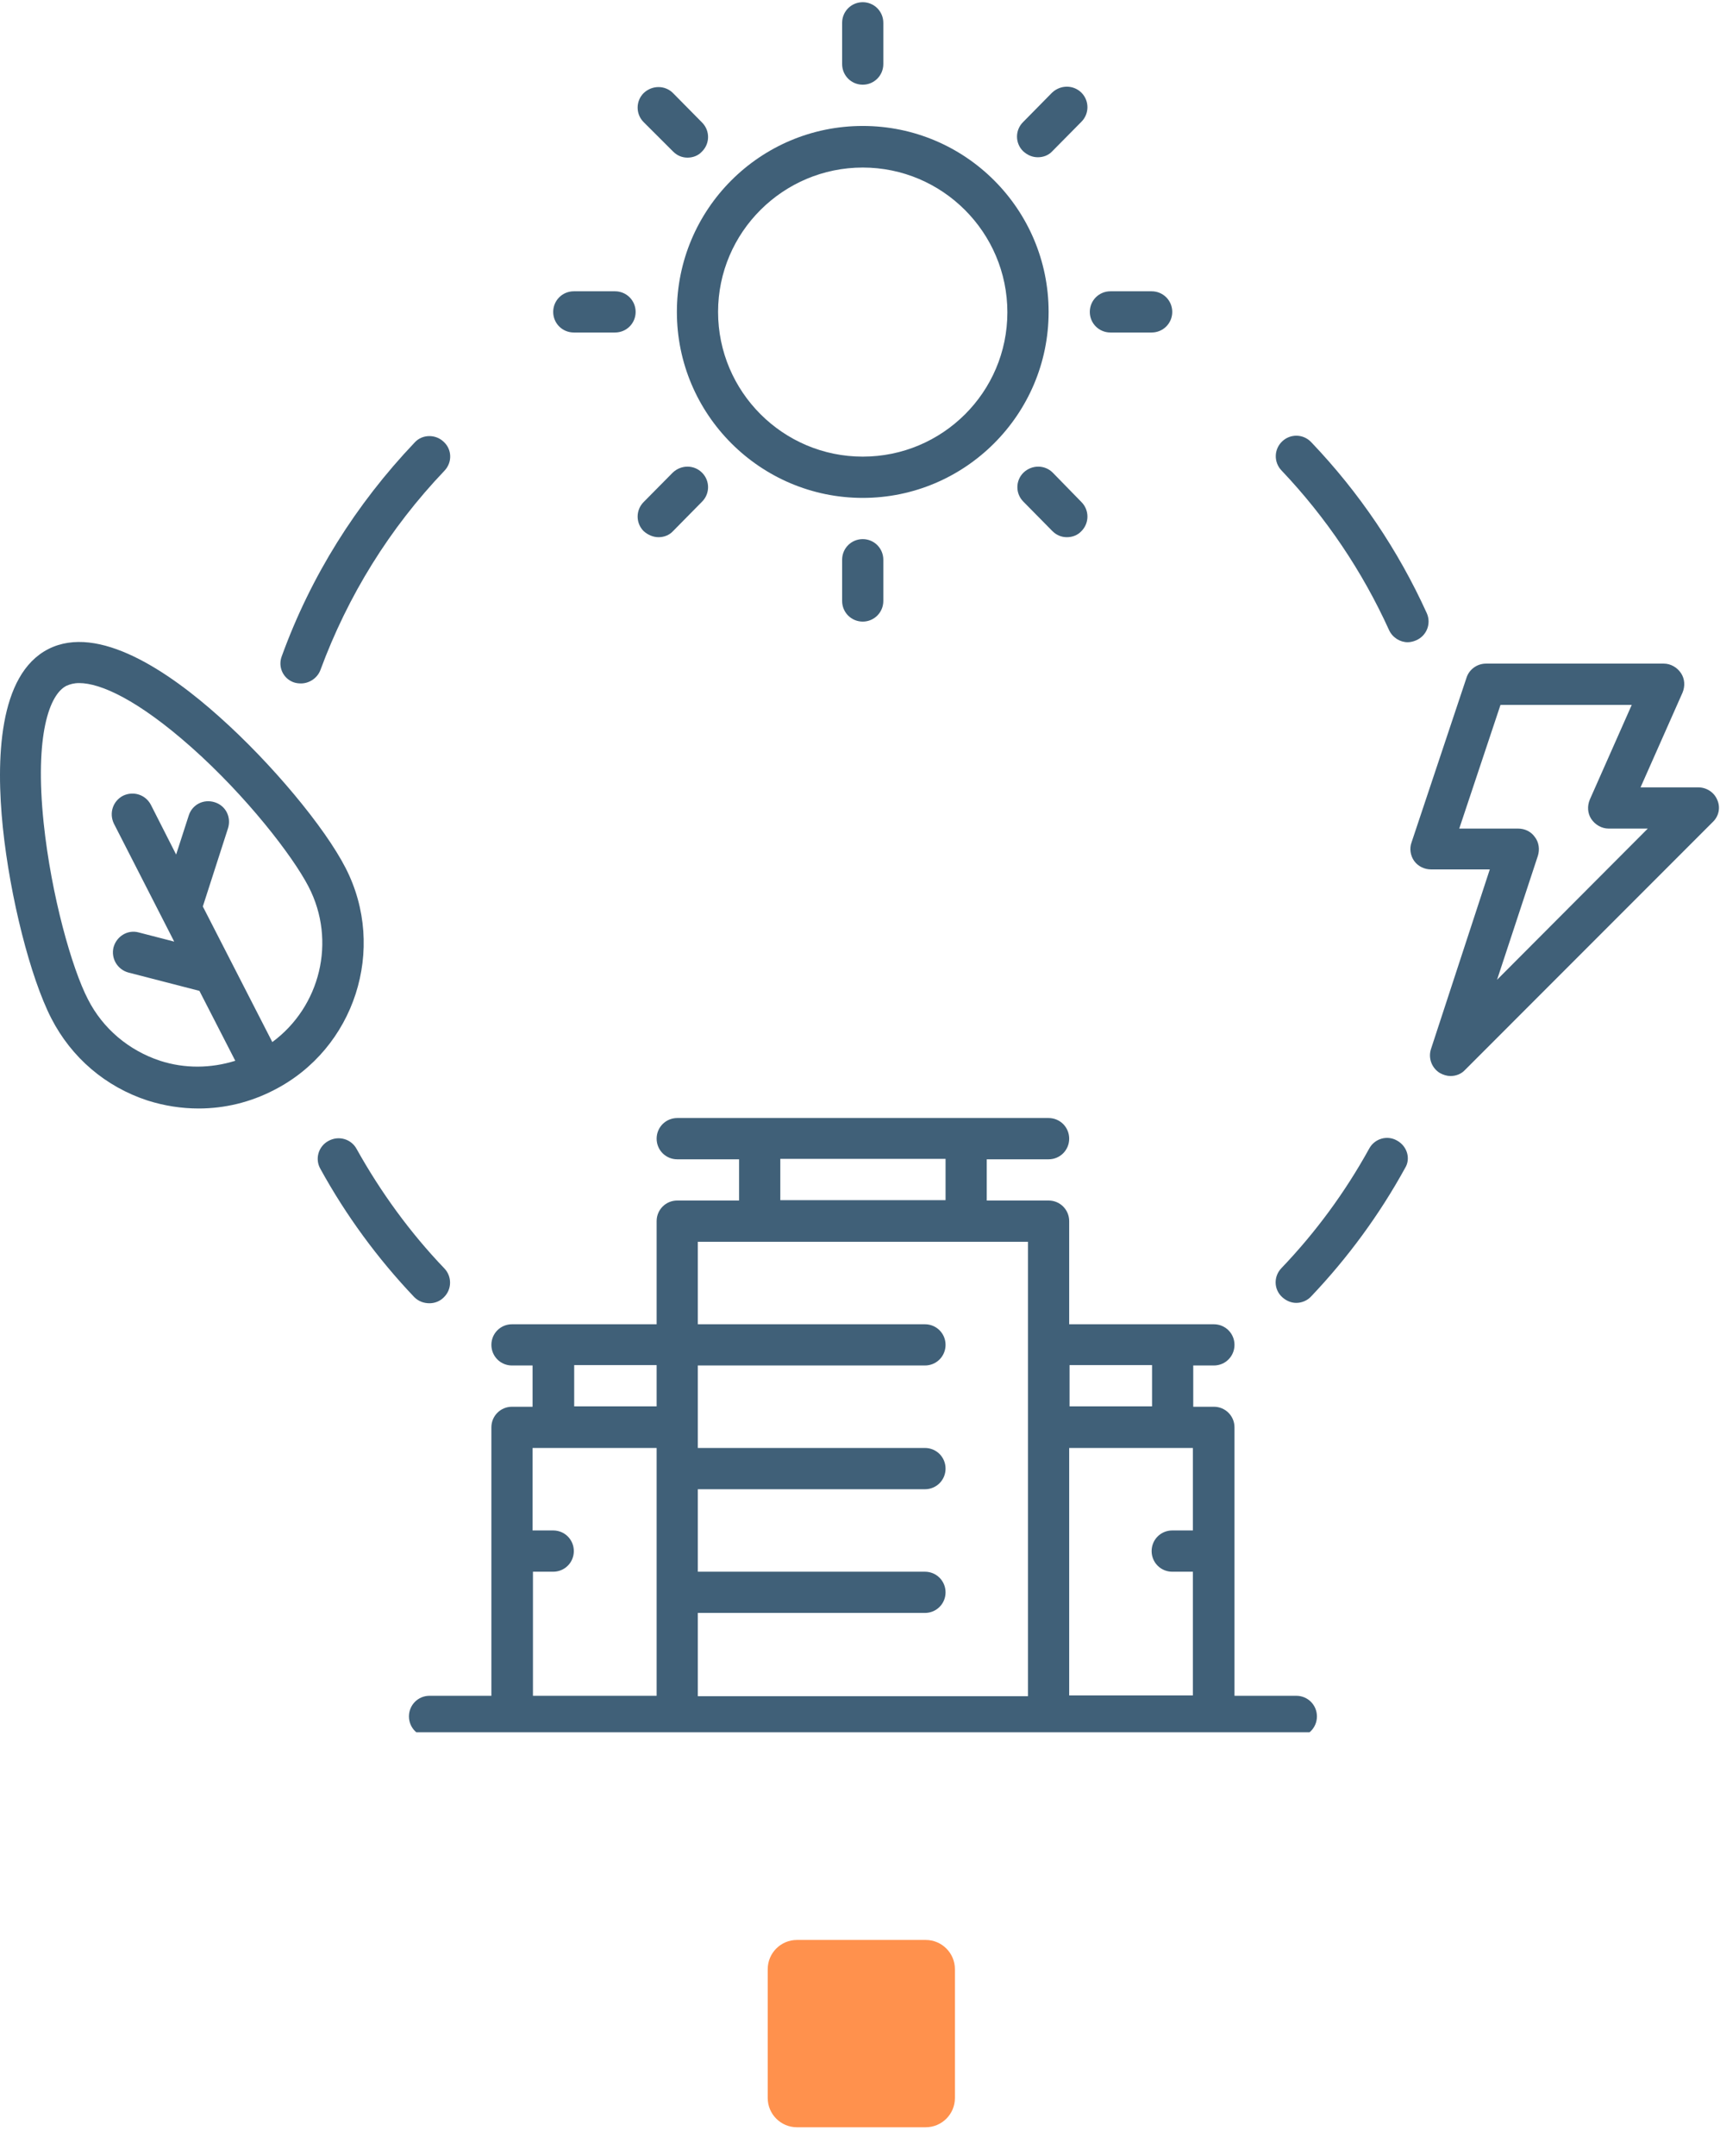 <?xml version="1.0" encoding="UTF-8" standalone="no"?>
<svg
   width="1763"
   zoomAndPan="magnify"
   viewBox="0 0 1322.25 1656.75"
   height="2209"
   preserveAspectRatio="xMidYMid meet"
   version="1.0"
   id="svg24"
   sodipodi:docname="climate.svg"
   inkscape:version="1.4 (e7c3feb1, 2024-10-09)"
   xmlns:inkscape="http://www.inkscape.org/namespaces/inkscape"
   xmlns:sodipodi="http://sodipodi.sourceforge.net/DTD/sodipodi-0.dtd"
   xmlns="http://www.w3.org/2000/svg"
   xmlns:svg="http://www.w3.org/2000/svg">
  <sodipodi:namedview
     id="namedview24"
     pagecolor="#ffffff"
     bordercolor="#000000"
     borderopacity="0.25"
     inkscape:showpageshadow="2"
     inkscape:pageopacity="0.0"
     inkscape:pagecheckerboard="0"
     inkscape:deskcolor="#d1d1d1"
     inkscape:zoom="0.53265083"
     inkscape:cx="786.63165"
     inkscape:cy="1907.4409"
     inkscape:window-width="1680"
     inkscape:window-height="923"
     inkscape:window-x="0"
     inkscape:window-y="25"
     inkscape:window-maximized="1"
     inkscape:current-layer="svg24" />
  <defs
     id="defs6">
    <clipPath
       id="c628f53af7">
      <path
         d="M 588.773 1511.637 L 732.691 1511.637 L 732.691 1655.555 L 588.773 1655.555 Z M 588.773 1511.637 "
         clip-rule="nonzero"
         id="path1" />
    </clipPath>
    <clipPath
       id="322cb29422">
      <path
         d="M 611.262 1511.637 L 710.203 1511.637 C 722.625 1511.637 732.691 1521.703 732.691 1534.125 L 732.691 1633.066 C 732.691 1645.488 722.625 1655.555 710.203 1655.555 L 611.262 1655.555 C 598.84 1655.555 588.773 1645.488 588.773 1633.066 L 588.773 1534.125 C 588.773 1521.703 598.84 1511.637 611.262 1511.637 Z M 611.262 1511.637 "
         clip-rule="nonzero"
         id="path2" />
    </clipPath>
    <clipPath
       id="7952edaf3e">
      <path
         d="M 0 0.344 L 1321.5 0.344 L 1321.5 1332.34 L 0 1332.34 Z M 0 0.344 "
         clip-rule="nonzero"
         id="path3" />
    </clipPath>
    <clipPath
       id="0a2deeb23c">
      <path
         d="M 314 859 L 1013 859 L 1013 1330.941 L 314 1330.941 Z M 314 859 "
         clip-rule="nonzero"
         id="path4" />
    </clipPath>
    <clipPath
       id="203480b451">
      <path
         d="M 647 1.695 L 680 1.695 L 680 66 L 647 66 Z M 647 1.695 "
         clip-rule="nonzero"
         id="path5" />
    </clipPath>
    <clipPath
       id="52bbb488ab">
      <path
         d="M 1084 509 L 1321.5 509 L 1321.5 827 L 1084 827 Z M 1084 509 "
         clip-rule="nonzero"
         id="path6" />
    </clipPath>
  </defs>
  <g
     clip-path="url(#c628f53af7)"
     id="g8"
     transform="translate(1.408,-21.121)">
    <g
       clip-path="url(#322cb29422)"
       id="g7">
      <path
         fill="#ff914d"
         d="m 588.773,1511.637 h 143.918 v 143.918 H 588.773 Z m 0,0"
         fill-opacity="1"
         fill-rule="nonzero"
         id="path7" />
    </g>
  </g>
  <g
     clip-path="url(#7952edaf3e)"
     id="g9" />
  <g
     clip-path="url(#0a2deeb23c)"
     id="g10">
    <path
       fill="#406078"
       d="M 996.531 1302.922 L 949.012 1302.922 L 949.012 1096.66 C 949.012 1087.895 941.969 1080.848 933.16 1080.848 L 917.305 1080.848 L 917.305 1049.141 L 933.16 1049.141 C 941.969 1049.141 949.012 1042.094 949.012 1033.285 C 949.012 1024.52 941.969 1017.473 933.16 1017.473 L 821.938 1017.473 L 821.938 938.246 C 821.938 929.438 814.891 922.395 806.125 922.395 L 758.566 922.395 L 758.566 890.727 L 806.125 890.727 C 814.891 890.727 821.938 883.68 821.938 874.875 C 821.938 866.066 814.891 859.02 806.125 859.02 L 520.637 859.02 C 511.832 859.02 504.785 866.066 504.785 874.875 C 504.785 883.68 511.832 890.727 520.637 890.727 L 568.156 890.727 L 568.156 922.395 L 520.637 922.395 C 511.832 922.395 504.785 929.438 504.785 938.246 L 504.785 1017.473 L 393.562 1017.473 C 384.797 1017.473 377.75 1024.52 377.75 1033.285 C 377.75 1042.094 384.797 1049.141 393.562 1049.141 L 409.418 1049.141 L 409.418 1080.848 L 393.562 1080.848 C 384.797 1080.848 377.75 1087.895 377.75 1096.66 L 377.75 1302.922 L 330.191 1302.922 C 321.422 1302.922 314.379 1309.965 314.379 1318.773 C 314.379 1327.582 321.422 1334.629 330.191 1334.629 L 996.531 1334.629 C 1005.34 1334.629 1012.387 1327.582 1012.387 1318.773 C 1012.387 1309.965 1005.34 1302.922 996.531 1302.922 Z M 885.641 1048.852 L 885.641 1080.559 L 822.227 1080.559 L 822.227 1048.852 Z M 599.863 890.398 L 726.898 890.398 L 726.898 922.105 L 599.863 922.105 Z M 441.125 1048.852 L 504.785 1048.852 L 504.785 1080.559 L 441.41 1080.559 L 441.41 1048.852 Z M 409.418 1207.594 L 425.27 1207.594 C 434.078 1207.594 441.125 1200.547 441.125 1191.742 C 441.125 1182.934 434.078 1175.887 425.27 1175.887 L 409.418 1175.887 L 409.418 1112.512 L 504.785 1112.512 L 504.785 1302.922 L 409.703 1302.922 L 409.703 1207.594 Z M 536.449 1239.262 L 711.047 1239.262 C 719.852 1239.262 726.898 1232.215 726.898 1223.449 C 726.898 1214.641 719.852 1207.594 711.047 1207.594 L 536.449 1207.594 L 536.449 1144.223 L 711.047 1144.223 C 719.852 1144.223 726.898 1137.176 726.898 1128.367 C 726.898 1119.559 719.852 1112.512 711.047 1112.512 L 536.449 1112.512 L 536.449 1049.141 L 711.047 1049.141 C 719.852 1049.141 726.898 1042.094 726.898 1033.285 C 726.898 1024.52 719.852 1017.473 711.047 1017.473 L 536.449 1017.473 L 536.449 954.102 L 790.273 954.102 L 790.273 1303.25 L 536.449 1303.25 Z M 821.938 1302.922 L 821.938 1112.512 L 917.02 1112.512 L 917.02 1175.887 L 901.164 1175.887 C 892.359 1175.887 885.312 1182.934 885.312 1191.742 C 885.312 1200.547 892.359 1207.594 901.164 1207.594 L 917.02 1207.594 L 917.02 1302.633 L 821.938 1302.633 Z M 821.938 1302.922 "
       fill-opacity="1"
       fill-rule="nonzero"
       id="path9" />
  </g>
  <path
     fill="#406078"
     d="M 663.238 382.551 C 741.852 382.551 806.125 318.562 806.125 239.664 C 806.125 160.723 742.137 96.777 663.238 96.777 C 584.297 96.777 520.352 160.723 520.352 239.664 C 520.352 318.562 584.586 382.551 663.238 382.551 Z M 663.238 128.73 C 724.523 128.73 774.418 178.625 774.418 239.949 C 774.418 301.277 724.523 350.844 663.238 350.844 C 601.914 350.844 552.02 300.949 552.02 239.664 C 552.02 178.34 602.199 128.73 663.238 128.73 Z M 663.238 128.73 "
     fill-opacity="1"
     fill-rule="nonzero"
     id="path10" />
  <g
     clip-path="url(#203480b451)"
     id="g11">
    <path
       fill="#406078"
       d="M 663.238 65.07 C 672.004 65.07 679.051 58.023 679.051 49.215 L 679.051 17.551 C 679.051 8.742 672.004 1.695 663.238 1.695 C 654.43 1.695 647.387 8.742 647.387 17.551 L 647.387 49.215 C 647.387 58.023 654.43 65.07 663.238 65.07 Z M 663.238 65.07 "
       fill-opacity="1"
       fill-rule="nonzero"
       id="path11" />
  </g>
  <path
     fill="#406078"
     d="M 647.387 430.07 L 647.387 461.738 C 647.387 470.543 654.43 477.59 663.238 477.59 C 672.004 477.59 679.051 470.543 679.051 461.738 L 679.051 430.07 C 679.051 421.262 672.004 414.219 663.238 414.219 C 654.43 414.219 647.387 421.262 647.387 430.07 Z M 647.387 430.07 "
     fill-opacity="1"
     fill-rule="nonzero"
     id="path12" />
  <path
     fill="#406078"
     d="M 797.891 120.824 C 801.988 120.824 806.125 119.348 809.035 116.113 L 831.359 93.539 C 837.504 87.355 837.504 77.398 831.359 71.215 C 825.176 65.07 815.219 65.07 808.75 71.215 L 786.465 93.828 C 780.277 99.973 780.277 109.969 786.465 116.113 C 789.984 119.348 793.797 120.824 797.891 120.824 Z M 797.891 120.824 "
     fill-opacity="1"
     fill-rule="nonzero"
     id="path13" />
  <path
     fill="#406078"
     d="M 506.258 412.742 C 510.355 412.742 514.453 411.27 517.402 408.074 L 539.688 385.461 C 545.875 379.316 545.875 369.32 539.688 363.176 C 533.543 356.988 523.547 356.988 517.117 363.176 L 494.789 385.746 C 488.645 391.934 488.645 401.887 494.789 408.074 C 498.027 410.98 502.121 412.742 506.258 412.742 Z M 506.258 412.742 "
     fill-opacity="1"
     fill-rule="nonzero"
     id="path14" />
  <path
     fill="#406078"
     d="M 853.645 255.477 L 885.312 255.477 C 894.121 255.477 901.168 248.43 901.168 239.664 C 901.168 230.855 894.121 223.809 885.312 223.809 L 853.645 223.809 C 844.84 223.809 837.793 230.855 837.793 239.664 C 837.793 248.43 844.84 255.477 853.645 255.477 Z M 853.645 255.477 "
     fill-opacity="1"
     fill-rule="nonzero"
     id="path15" />
  <path
     fill="#406078"
     d="M 441.125 255.477 L 472.789 255.477 C 481.598 255.477 488.645 248.43 488.645 239.664 C 488.645 230.855 481.598 223.809 472.789 223.809 L 441.125 223.809 C 432.316 223.809 425.27 230.855 425.27 239.664 C 425.27 248.43 432.316 255.477 441.125 255.477 Z M 441.125 255.477 "
     fill-opacity="1"
     fill-rule="nonzero"
     id="path16" />
  <path
     fill="#406078"
     d="M 809.32 363.176 C 803.176 356.988 793.18 356.988 786.75 363.176 C 780.562 369.32 780.562 379.316 786.75 385.461 L 809.035 408.074 C 812.27 411.27 816.082 412.742 820.176 412.742 C 824.316 412.742 828.41 411.27 831.359 408.074 C 837.504 401.887 837.504 391.934 831.359 385.746 Z M 809.32 363.176 "
     fill-opacity="1"
     fill-rule="nonzero"
     id="path17" />
  <path
     fill="#406078"
     d="M 517.402 116.398 C 520.637 119.637 524.449 121.109 528.543 121.109 C 532.641 121.109 536.777 119.637 539.688 116.398 C 545.875 110.254 545.875 100.301 539.688 94.113 L 517.402 71.543 C 511.258 65.355 501.262 65.355 494.789 71.543 C 488.645 77.688 488.645 87.684 494.789 93.828 Z M 517.402 116.398 "
     fill-opacity="1"
     fill-rule="nonzero"
     id="path18" />
  <g
     clip-path="url(#52bbb488ab)"
     id="g19">
    <path
       fill="#406078"
       d="M 1320.16 614.621 C 1317.785 608.762 1311.926 604.953 1305.492 604.953 L 1261.168 604.953 L 1293.449 532.156 C 1295.5 527.199 1295.211 521.586 1292.262 517.203 C 1289.355 512.82 1284.355 509.871 1279.07 509.871 L 1142.328 509.871 C 1135.609 509.871 1129.426 514.254 1127.375 520.727 L 1085.141 647.188 C 1083.379 651.898 1084.242 657.469 1087.188 661.566 C 1090.141 665.664 1095.098 667.996 1100.094 667.996 L 1145.277 667.996 L 1100.094 805.93 C 1097.758 812.973 1100.668 820.594 1106.852 824.402 C 1109.473 825.879 1112.426 826.738 1115.047 826.738 C 1119.184 826.738 1123.281 825.266 1126.23 822.07 L 1316.637 631.621 C 1321.309 627.238 1322.781 620.477 1320.16 614.621 Z M 1150.852 752.797 L 1182.27 657.469 C 1183.703 652.758 1183.129 647.188 1179.895 643.09 C 1176.984 638.953 1172.273 636.617 1166.988 636.617 L 1121.805 636.617 L 1153.512 541.578 L 1254.41 541.578 L 1222.172 614.332 C 1220.082 619.332 1220.41 624.902 1223.316 629.285 C 1226.266 633.668 1231.266 636.617 1236.551 636.617 L 1266.742 636.617 Z M 1150.852 752.797 "
       fill-opacity="1"
       fill-rule="nonzero"
       id="path19" />
  </g>
  <path
     fill="#406078"
     d="M 265.668 666.852 C 249.531 635.43 208.727 586.438 168.539 550.672 C 129.828 516.016 75.551 479.066 37.082 498.73 C -1.344 518.391 -3.105 584.102 2.18 635.758 C 7.75 689.422 23.32 751.035 39.457 782.457 C 54.984 812.648 81.121 834.973 113.402 845.543 C 126.305 849.637 139.496 851.688 152.688 851.688 C 172.637 851.688 192.301 846.977 210.488 837.594 C 272.715 805.93 297.621 729.035 265.668 666.852 Z M 209.344 800.645 L 155.922 696.469 L 175.301 636.332 C 177.922 627.812 173.539 619.004 165.02 616.383 C 156.496 613.719 147.73 618.145 145.066 626.664 L 135.398 656.57 L 116.023 618.43 C 111.926 610.523 102.547 607.574 94.598 611.383 C 86.691 615.48 83.742 624.902 87.551 632.809 L 133.926 723.465 L 106.641 716.418 C 98.121 714.086 89.602 719.367 87.266 727.891 C 85.219 736.371 90.215 744.891 98.695 747.227 L 153.301 761.316 L 180.871 815.023 C 162.066 820.883 142.117 821.168 123.07 815.023 C 99.023 807.074 79.074 790.363 67.602 767.789 C 55.273 743.988 39.457 688.277 33.559 632.234 C 26.555 564.723 37.984 533.344 51.176 526.871 C 53.836 525.727 56.746 524.824 60.883 524.824 C 77.312 524.824 106.027 537.727 147.117 574.145 C 189.391 611.672 224.867 657.469 237.199 681.23 C 258.91 723.18 246.008 773.648 209.344 800.645 Z M 209.344 800.645 "
     fill-opacity="1"
     fill-rule="nonzero"
     id="path20" />
  <path
     fill="#406078"
     d="M 1074 876.348 C 1066.34 871.922 1056.672 874.875 1052.574 882.492 C 1034.098 915.961 1011.484 946.77 985.105 974.336 C 978.918 980.77 979.207 990.766 985.68 996.621 C 988.914 999.57 992.723 1001.047 996.535 1001.047 C 1000.629 1001.047 1005.055 999.285 1007.965 996.051 C 1036.148 966.391 1060.48 933.25 1080.145 897.445 C 1084.566 890.398 1081.906 880.73 1074 876.348 Z M 1074 876.348 "
     fill-opacity="1"
     fill-rule="nonzero"
     id="path21" />
  <path
     fill="#406078"
     d="M 1096.859 471.16 C 1074.859 422.738 1044.953 378.414 1007.965 339.703 C 1001.816 333.23 991.824 333.23 985.68 339.129 C 979.207 345.273 979.207 355.227 985.105 361.414 C 1019.391 397.504 1047.289 438.879 1067.812 484.062 C 1070.477 489.922 1076.336 493.445 1082.191 493.445 C 1084.242 493.445 1086.617 492.871 1088.664 491.969 C 1096.859 488.445 1100.379 479.066 1096.859 471.16 Z M 1096.859 471.16 "
     fill-opacity="1"
     fill-rule="nonzero"
     id="path22" />
  <path
     fill="#406078"
     d="M 225.77 524.25 C 227.531 524.824 229.293 525.109 231.34 525.109 C 237.773 525.109 243.957 521.016 246.293 514.867 C 267.43 457.641 299.383 406.023 341.66 361.699 C 347.805 355.27 347.52 345.273 341.047 339.414 C 334.902 333.516 324.617 333.516 318.762 339.988 C 273.574 387.508 238.961 442.688 216.676 504.012 C 213.438 512.207 217.535 521.301 225.77 524.25 Z M 225.77 524.25 "
     fill-opacity="1"
     fill-rule="nonzero"
     id="path23" />
  <path
     fill="#406078"
     d="M 330.191 1001.332 C 334.043 1001.332 338.137 999.859 341.047 996.91 C 347.52 990.766 347.52 980.77 341.66 974.625 C 315.238 947.055 292.668 915.961 274.148 882.781 C 270.055 875.16 260.387 872.211 252.438 876.637 C 244.82 880.73 241.91 890.398 246.293 898.059 C 265.957 933.824 290.289 967.004 318.473 996.621 C 321.711 999.859 325.809 1001.332 330.191 1001.332 Z M 330.191 1001.332 "
     fill-opacity="1"
     fill-rule="nonzero"
     id="path24" />
</svg>
